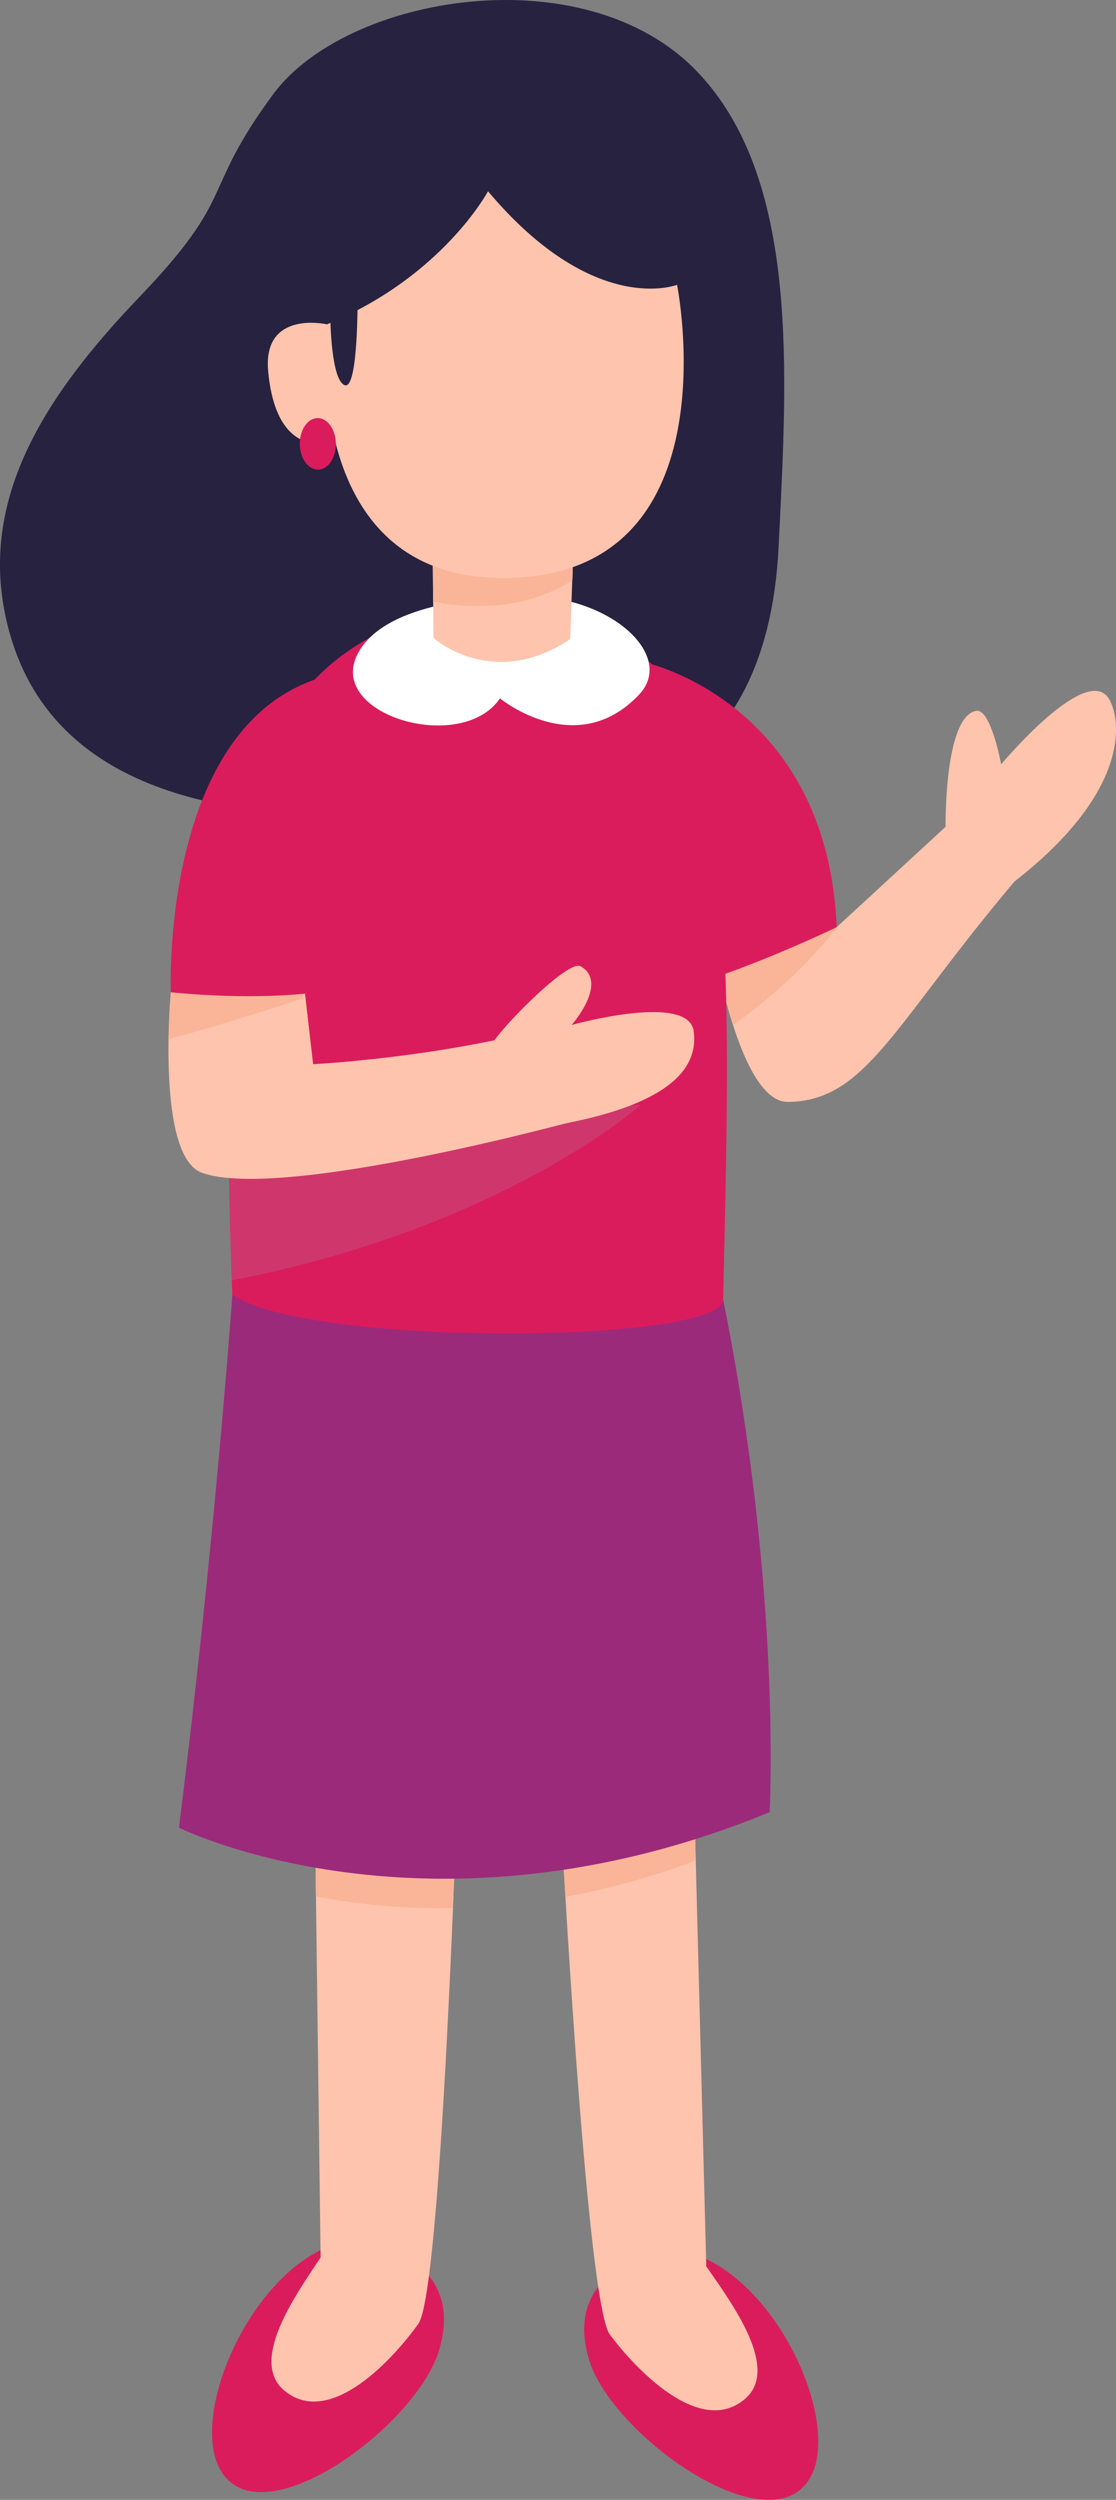<svg id="Group_23544" data-name="Group 23544" xmlns="http://www.w3.org/2000/svg" width="193.18" height="432.465" viewBox="0 0 193.18 432.465">
  <rect x="0" y="0" width="193.18" height="432.465" fill="#808080" stroke="none"/>
  <path id="Path_167606" data-name="Path 167606" d="M238.749,252.444l7.276,23.877,18.849-17.37s-.278-19.069,5.3-20.057c2.533-.445,4.317,9.258,4.317,9.258s14.342-17.184,18.484-11.591c1.952,2.643,5.079,15.306-16.174,31.854-20.89,24.713-25.691,38-39.213,38.134-10.766.106-15.641-43.8-15.641-43.8Z" transform="translate(-101.191 -115.922)" fill="#fec4ad"/>
  <path id="Path_167607" data-name="Path 167607" d="M223.861,252.042a7.151,7.151,0,0,0-1.5,1.233v0a160.542,160.542,0,0,0,5.189,23.533c11.979-8.514,17.944-16.948,17.944-16.948l-11.527-11.722S226.382,250.752,223.861,252.042Z" transform="translate(-100.656 -99.463)" fill="#fab498"/>
  <path id="Path_167608" data-name="Path 167608" d="M229.849,352.941c-1.959-.351-20.658,2.416-15.586,19.026,3.919,12.842,30.509,31.93,37.948,20.826C258.582,383.284,246.163,355.884,229.849,352.941Z" transform="translate(-112.273 36.334)" fill="#da1c5c"/>
  <path id="Path_167609" data-name="Path 167609" d="M236.908,399.864l-2.069-79.669-23.28-1.325s4.466,87.14,8.656,92.789,15.5,17.845,23.379,11.15C249.746,417.576,241.363,406.283,236.908,399.864Z" transform="translate(-114.651 -7.79)" fill="#fec4ad"/>
  <path id="Path_167610" data-name="Path 167610" d="M234.839,320.195l-23.28-1.325s.356,6.955.96,17.058a129.152,129.152,0,0,0,22.566-6.278Z" transform="translate(-114.651 -7.79)" fill="#fab498"/>
  <path id="Path_167611" data-name="Path 167611" d="M208.759,352.236c1.954-.393,20.7,2.014,15.951,18.718-3.667,12.918-29.879,32.52-37.535,21.565C180.62,383.133,192.5,355.5,208.759,352.236Z" transform="translate(-148.635 35.408)" fill="#da1c5c"/>
  <path id="Path_167612" data-name="Path 167612" d="M198.329,400.417,197.3,320.6l24.787-3.343s-2.753,88.9-6.833,94.628-15.148,18.144-23.156,11.6C185.838,418.377,194,406.924,198.329,400.417Z" transform="translate(-142.832 -9.882)" fill="#fec4ad"/>
  <path id="Path_167613" data-name="Path 167613" d="M193.074,320.6l.227,17.329a111.79,111.79,0,0,0,23.7,2.034c.556-13.072.863-22.706.863-22.706Z" transform="translate(-138.61 -9.882)" fill="#fab498"/>
  <path id="Path_167614" data-name="Path 167614" d="M192.091,295.009s-2.969,42.292-9.247,92.222c0,0,43.316,21.552,102.246-2.684,0,0,2.165-38.056-8.046-88.672l-40.4-25.808Z" transform="translate(-151.869 -71.046)" fill="#9c2a7b"/>
  <path id="Path_167615" data-name="Path 167615" d="M273.072,320.727s28.977-.728,31.055-42.733c1.481-29.985,3.754-63.837-14.273-82.4-19.439-20.013-60.563-13.118-73.258,4.156s-6,17.166-23.1,35.009-28.869,36.49-22.293,58.755,27.923,29.544,50.891,30.752C238.61,325.137,251.525,321.248,273.072,320.727Z" transform="translate(-169.354 -183.389)" fill="#262240"/>
  <path id="Path_167616" data-name="Path 167616" d="M283.207,204.848l-56.841,26.428a395.141,395.141,0,0,1-54.432,43.638c9.15,15.111,27.384,20.52,46.816,21.54,16.514.87,29.429-3.019,50.976-3.541,0,0,28.977-.728,31.055-42.733q.138-2.752.276-5.538C298.966,231.926,294.148,216.251,283.207,204.848Z" transform="translate(-166.009 -155.576)" fill="#262240" opacity="0.3" style="mix-blend-mode: multiply;isolation: isolate"/>
  <path id="Path_167617" data-name="Path 167617" d="M187.225,348.034s-3.846-76.6,7.506-97.273c18.647-33.967,70.757-24.777,74.861,6.032s3.476,53.217,2.588,92.107C272,356.518,200.414,357.2,187.225,348.034Z" transform="translate(-147.004 -124.071)" fill="#da1c5c"/>
  <path id="Path_167618" data-name="Path 167618" d="M186.6,268.258c-.053,13.035.321,24.015.512,28.722,46.963-9.081,70.79-30.339,70.79-30.339S215.233,267.455,186.6,268.258Z" transform="translate(-147.004 -75.484)" fill="#a7a9ac" opacity="0.2" style="mix-blend-mode: multiply;isolation: isolate"/>
  <path id="Path_167619" data-name="Path 167619" d="M205.249,256.583l1.846,16.038s21.12-1.049,40.51-6.31l5.226,16.009s-51.27,14.039-64.994,9.083c-7.988-2.884-5.375-31.22-5.375-31.22Z" transform="translate(-152.893 -88.521)" fill="#fec4ad"/>
  <path id="Path_167620" data-name="Path 167620" d="M205.286,261.23l.294-1.688-.34-2.96-22.787,3.6s-.319,3.483-.393,8.128C194.044,265.04,205.286,261.23,205.286,261.23Z" transform="translate(-152.884 -88.521)" fill="#fab498"/>
  <path id="Path_167621" data-name="Path 167621" d="M207.92,234.483s4.227,28.839,4.746,53.486c0,0-10.537,2.778-30.419.859C182.247,288.828,180.4,243.2,207.92,234.483Z" transform="translate(-152.677 -117.166)" fill="#da1c5c"/>
  <path id="Path_167622" data-name="Path 167622" d="M218.065,233.323s31.342,6.882,32.988,45.746c0,0-19.772,9.49-30.743,11.285Z" transform="translate(-106.218 -118.669)" fill="#da1c5c"/>
  <path id="Path_167623" data-name="Path 167623" d="M262.788,238.972c-14.681-12.923-42.044-14.112-58.384,2.707-10.5,3.692-16.58,12.87-20.1,22.633a161.359,161.359,0,0,0,41.043,4.762c22.842-.223,43.89-4.944,60.87-12.739A44.367,44.367,0,0,0,262.788,238.972Z" transform="translate(-149.974 -124.059)" fill="#da1c5c" opacity="0" style="mix-blend-mode: multiply;isolation: isolate"/>
  <path id="Path_167624" data-name="Path 167624" d="M241.446,267.468c-.909-6.751-21.14-1.063-21.14-1.063s6.475-7.29,1.594-10.158c-2.126-1.249-13.6,10.385-15.526,13.646a105.6,105.6,0,0,1,5.8,14.677C238.388,281.04,242.245,273.39,241.446,267.468Z" transform="translate(-121.373 -89.078)" fill="#fec4ad"/>
  <path id="Path_167625" data-name="Path 167625" d="M220.827,228.684s-19.017.184-24,9.529c-5.655,10.615,17.921,17.577,24.587,7.793,0,0,13.21,10.858,24.084-.657C252.488,237.949,238.126,225.98,220.827,228.684Z" transform="translate(-134.867 -125.188)" fill="#fff"/>
  <path id="Path_167626" data-name="Path 167626" d="M201.956,223.492l.181,18.594s10.232,9.2,23.666.193l.661-19.026Z" transform="translate(-127.098 -131.721)" fill="#fec4ad"/>
  <path id="Path_167627" data-name="Path 167627" d="M202.075,235.783a35.726,35.726,0,0,0,9.3.719,28.763,28.763,0,0,0,14.81-4.4l.276-8.852-24.509.239Z" transform="translate(-127.098 -131.721)" fill="#fab498"/>
  <path id="Path_167628" data-name="Path 167628" d="M202.988,216.423l-3.2-8.445s-11.175-2.567-10.181,8.128,5.942,14.665,13.942,11.465Z" transform="translate(-143.188 -151.87)" fill="#fec4ad"/>
  <path id="Path_167629" data-name="Path 167629" d="M194.15,220.82s-5.357,45.555,32.548,43.847,28.054-50.682,28.054-50.682-14.337,5.667-32.722-16.185C222.029,197.8,214.144,212.6,194.15,220.82Z" transform="translate(-137.553 -164.713)" fill="#fec4ad"/>
  <path id="Path_167630" data-name="Path 167630" d="M198.2,219.32c.023,2.464-1.355,4.477-3.079,4.491s-3.143-1.965-3.166-4.429,1.355-4.473,3.079-4.491S198.172,216.859,198.2,219.32Z" transform="translate(-140.062 -142.56)" fill="#da1c5c"/>
  <path id="Path_167631" data-name="Path 167631" d="M194.258,209.746s.1,10.7,2.494,11.575,2.223-15.784,2.223-15.784" transform="translate(-137.075 -154.683)" fill="#262240"/>
</svg>
